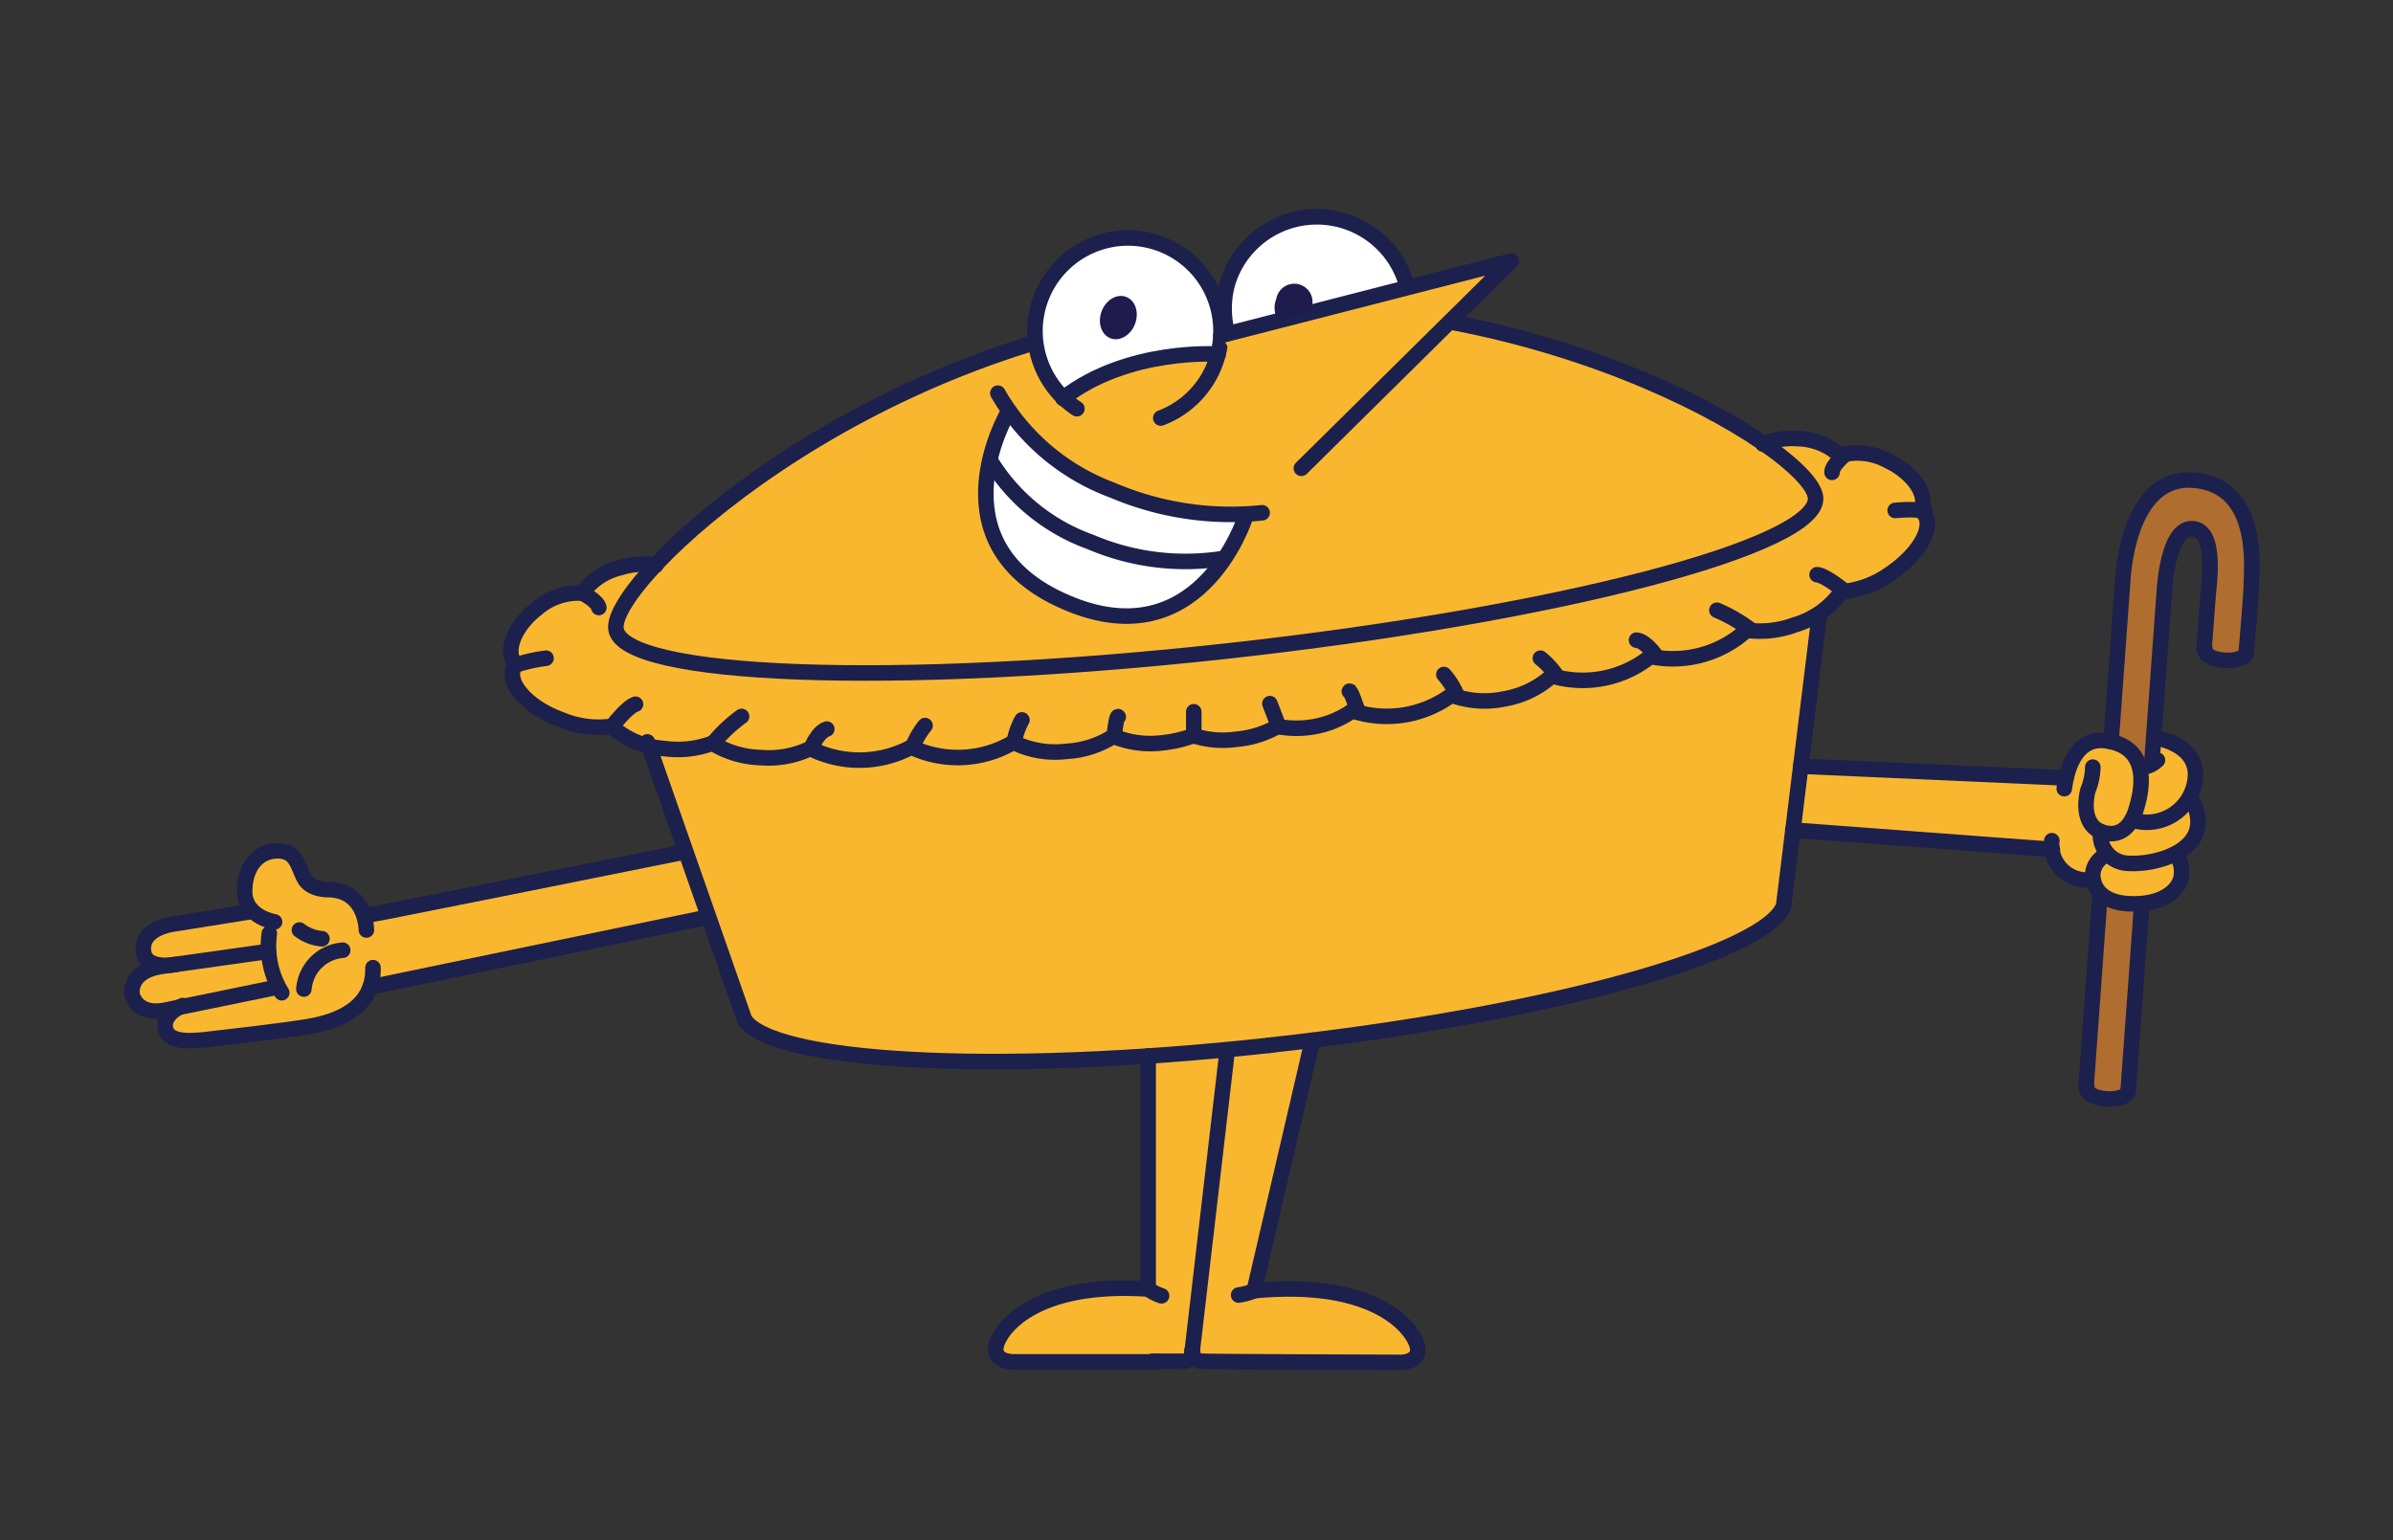 <svg xmlns="http://www.w3.org/2000/svg" viewBox="0 0 123.24 79.34"><rect x="0" y="0" width="123.24" height="79.34" fill="#333333" stroke="none"/><defs><style>.cls-1,.cls-4{fill:#f9b730;}.cls-2{fill:none;}.cls-2,.cls-4{stroke:#1c204d;stroke-linecap:round;stroke-linejoin:round;stroke-width:0.8px;}.cls-3{fill:#fff;}.cls-5{fill:#1d1c4c;}.cls-6{fill:#af6e30;}</style></defs><g id="Layer_1" data-name="Layer 1"><path class="cls-1" d="M39.68,43.4a10.82,10.82,0,0,1-1.25-.09,19.9,19.9,0,0,0-2.52.46l-5,1Q25,46,19,47.11a.61.61,0,0,0-.28.13,1.9,1.9,0,0,0-1.59-1.4c-.73-.12-1.13-.11-1.51-.77a2.49,2.49,0,0,0-.81-1,1.48,1.48,0,0,0-1.89.61,2.05,2.05,0,0,0-.07,2.11l-.11,0a24.67,24.67,0,0,1-3.62.83c-.57.16-1.51.36-1.73,1a.64.64,0,0,0,.19.73c.48.45.26.46-.17.81A1.19,1.19,0,0,0,7,51c0,1.2,1.36.66,2.06,1.05a1.14,1.14,0,0,0-.38.91.59.59,0,0,0,.38.5l.12,0h0c.11.17.26.07.52,0,2.14-.27,4.26-.3,6.37-.66a3.92,3.92,0,0,0,3.24-2.29h0c4.38-.27,8.89-1.7,13.15-2.62,2.13-.46,4.44-.71,6.54-1.28,1.27-.36,1.33-1.38,1.36-2.63C40.38,43.74,40.12,43.32,39.68,43.4Z"/><path class="cls-2" d="M18.87,47.9s0-2-1.89-2.08c0,0-1,.06-1.33-.61s-.41-1.4-1.37-1.39-1.68.78-1.68,2.1,1.54,1.56,1.54,1.56"/><path class="cls-2" d="M13.87,48.08a4.6,4.6,0,0,0,.64,3.05"/><path class="cls-2" d="M15.42,47.9a2.19,2.19,0,0,0,1.16.45"/><path class="cls-2" d="M17.65,48.94a2.18,2.18,0,0,0-2,2"/><path class="cls-2" d="M13.82,49l-5.47.77c-1.82.26-1.54,1.49-1.54,1.49s.25,1.06,1.69.77l5.8-1.19"/><path class="cls-2" d="M13,46.94l-4,.64S7.24,47.76,7.39,49c.12,1,1.69.67,1.69.67"/><path class="cls-2" d="M9.41,51.79s-1,.39-.9,1.13,1.08.77,2.46.58c0,0,3.88-.43,5.09-.66s3.2-.86,3.15-3"/><path class="cls-2" d="M18.87,47.15c.14,0,18.92-3.78,18.92-3.78"/><line class="cls-2" x1="19.06" y1="50.84" x2="39.62" y2="46.58"/><path class="cls-1" d="M31.53,37.41s.75-1,1.2-1.14"/><path class="cls-1" d="M26.62,34.23a8.68,8.68,0,0,1,1.5-.33"/><path class="cls-1" d="M30,30.55s.77.39.84.74"/><path class="cls-1" d="M99.07,26.5a1.07,1.07,0,0,0-.18-.19l0-.07c.36-.77-.42-1.9-1.74-2.52a3.25,3.25,0,0,0-2.44-.26,3.33,3.33,0,0,0-2.19-.87,4,4,0,0,0-1.72.26c-5-3.5-16.66-8.29-29.54-6.88S38,24.59,33.74,29.11a3.86,3.86,0,0,0-1.76.12,3.37,3.37,0,0,0-2,1.32,3.25,3.25,0,0,0-2.31.78c-1.16.89-1.68,2.17-1.16,2.84l.07.06a.74.74,0,0,0-.14.22c-.31.79.78,2,2.43,2.6a4.94,4.94,0,0,0,2.62.36,3.75,3.75,0,0,0,1.86,1l5,14.11c1.3,2.13,12.23,2.87,26.21,1.42l.37,0,.41,0h.12C80,52.23,91,49,91.86,46.64l1.84-15-.77.61L92.84,32a4,4,0,0,0,1.94-1.5,5.05,5.05,0,0,0,2.48-.91C98.74,28.58,99.55,27.21,99.07,26.5Z"/><path class="cls-1" d="M95,30.45s-1-.83-1.42-.85"/><path class="cls-1" d="M99.14,26.29a8.3,8.3,0,0,0-1.54,0"/><path class="cls-1" d="M95,23.43s-.67.55-.65.9"/><path class="cls-1" d="M71.71,68a.5.5,0,0,0-.13-.25A3.32,3.32,0,0,0,70.19,67a3.9,3.9,0,0,0-.82-.19h-.14l-.51-.14a26.33,26.33,0,0,0-2.81-.37,5.32,5.32,0,0,0-1.26,0c.16-.73.33-1.46.48-2.19.24-1.19.35-2.42.64-3.59s.8-2.21,1.1-3.34a22.16,22.16,0,0,0,.63-3.44,1.05,1.05,0,0,0-1.3-1,1.12,1.12,0,0,0-1.76-.09,1.19,1.19,0,0,0-1-.29h0a.93.93,0,0,0-.63.48,3.58,3.58,0,0,1-2,0,1.1,1.1,0,0,0-1.65.94q.19,3.16.14,6.35c0,1-.1,2.09-.1,3.14,0,.76.18,1.56.19,2.33,0,.32-.07.63-.08.94a7.92,7.92,0,0,0-2.32-.23,7.61,7.61,0,0,0-3.44,1,1.09,1.09,0,0,0-.33.35l-.73.25a1.08,1.08,0,0,0-.76,1.1.86.86,0,0,0-.34.51.54.54,0,0,0,.52.69l4.78-.1L59,70a13.34,13.34,0,0,0,2.19-.1.58.58,0,0,0,.25-.12.51.51,0,0,0,.25.17,2.24,2.24,0,0,0,.89.1.73.73,0,0,0,.21-.06c3.16,0,6.33-.1,9.5.11a.56.56,0,0,0,.54-.55A1.9,1.9,0,0,0,71.71,68Z"/><path class="cls-1" d="M112.7,41.42a.49.49,0,0,0-.17-.06c.09-.21.19-.41.27-.62a2.13,2.13,0,0,0,.18-1.05,2.16,2.16,0,0,0-1.3-1.49.55.55,0,0,0-.6,0,.56.56,0,0,0-.2.58h0V39a1.47,1.47,0,0,1,0,.21h0s0,.06,0,.09a.41.41,0,0,1,0,.07l0,.05a.43.43,0,0,1,0,.07h0l-.07.07h0a2.85,2.85,0,0,0-.87-.75,2.64,2.64,0,0,0-.38-.18.45.45,0,0,0-.37-.15H109a2.58,2.58,0,0,0-.72-.12l-.16,0a1,1,0,0,0-.33,0,.88.88,0,0,0-.3.13.8.8,0,0,0-.22.23,2.28,2.28,0,0,0-.36.5,4.43,4.43,0,0,0-.41.91l-6.43-.23c-.76,0-1.53,0-2.3-.07a1.47,1.47,0,0,0-.36,0h-.07c-.25,0-.49,0-.73-.09a2.47,2.47,0,0,0-1.72,0h-.1c-.38-.07-.75-.17-1.14-.26a4.34,4.34,0,0,0-1-.12,3.4,3.4,0,0,0-.46.07,1.64,1.64,0,0,0-1.76,2.68,2,2,0,0,0,1.46.64,3,3,0,0,0,.8-.1h.06l.87.21a12,12,0,0,0,1.45.2,21.87,21.87,0,0,0,2.29,0,1.55,1.55,0,0,0,.43-.07.62.62,0,0,0,.34.14l4,.31c.65,0,1.31.12,2,.11.28,0,.57-.05.86,0a2.71,2.71,0,0,1,.75.16l.12.49a1.17,1.17,0,0,0,.5.71,2.54,2.54,0,0,0,.38.16l.3.12a2.7,2.7,0,0,0,.7.12,2.45,2.45,0,0,0,.81.79,3,3,0,0,0,1.82.3,2.59,2.59,0,0,0,1-.22,2,2,0,0,0,.69-.68,2.09,2.09,0,0,0,.24-1.68,2,2,0,0,0,.91-1.35A1,1,0,0,0,112.7,41.42Z"/><path class="cls-2" d="M65.45,53.83C51,55.41,39.66,54.67,38.34,52.5l-5-14.29"/><path class="cls-2" d="M65.33,53.84c14.6-1.6,25.69-4.79,26.53-7.2l1.84-15"/><path class="cls-2" d="M93.5,25.61c.27,2.51-13.33,6.06-30.39,7.93S32,34.89,31.72,32.38,44.25,17.84,61.31,16,93.22,23.1,93.5,25.61Z"/><path class="cls-2" d="M33.78,29.11a3.9,3.9,0,0,0-1.8.12,3.37,3.37,0,0,0-2,1.32,3.25,3.25,0,0,0-2.31.78c-1.16.89-1.68,2.17-1.16,2.84l.07.06a.74.74,0,0,0-.14.22c-.31.79.78,2,2.43,2.6a4.94,4.94,0,0,0,2.62.36,4.47,4.47,0,0,0,2.7,1.14,5.11,5.11,0,0,0,2.5-.27,5,5,0,0,0,2.51.74,4.94,4.94,0,0,0,2.53-.47,5.64,5.64,0,0,0,5.2-.07,5.61,5.61,0,0,0,5.26-.25,4.81,4.81,0,0,0,2.71.47,5,5,0,0,0,2.44-.78,5,5,0,0,0,2.59.33,6.49,6.49,0,0,0,1.44-.33"/><path class="cls-2" d="M90.79,22.87a4,4,0,0,1,1.78-.28,3.33,3.33,0,0,1,2.19.87,3.25,3.25,0,0,1,2.44.26c1.32.62,2.1,1.75,1.74,2.52a.35.35,0,0,0,0,.08.77.77,0,0,1,.18.18c.48.71-.33,2.08-1.81,3.07a5.05,5.05,0,0,1-2.48.91,4.5,4.5,0,0,1-2.39,1.7,5.17,5.17,0,0,1-2.49.28A5.63,5.63,0,0,1,85,33.81a5.57,5.57,0,0,1-5.08,1A4.85,4.85,0,0,1,77.45,36a4.92,4.92,0,0,1-2.7-.2,5.62,5.62,0,0,1-5.1.81,5,5,0,0,1-2.45.88,5.2,5.2,0,0,1-1.39-.07"/><path class="cls-2" d="M61.48,36.66l0,1.23a4.84,4.84,0,0,0,2.15.19,5.19,5.19,0,0,0,2.21-.69l-.44-1.15"/><path class="cls-2" d="M52.23,38.23a3.75,3.75,0,0,1,.4-1.15"/><path class="cls-2" d="M57.38,37.92s.12-1.14.21-1"/><path class="cls-2" d="M47,38.48a4.1,4.1,0,0,1,.64-1.11"/><path class="cls-2" d="M41.77,38.55s.33-.85.81-1"/><path class="cls-2" d="M36.73,38.28a7.69,7.69,0,0,1,1.46-1.38"/><path class="cls-2" d="M31.53,37.41s.75-1,1.2-1.14"/><path class="cls-2" d="M26.62,34.23a8.68,8.68,0,0,1,1.5-.33"/><path class="cls-2" d="M30,30.55s.77.39.84.74"/><path class="cls-2" d="M75,35.74a3.73,3.73,0,0,0-.64-1"/><path class="cls-2" d="M69.9,36.55s-.36-1.09-.41-.94"/><path class="cls-2" d="M80.19,34.84a4.17,4.17,0,0,0-.86-.94"/><path class="cls-2" d="M85.28,33.78s-.51-.76-1-.81"/><path class="cls-2" d="M90.15,32.43a8,8,0,0,0-1.73-1"/><path class="cls-2" d="M95,30.45s-1-.83-1.42-.85"/><path class="cls-2" d="M99.14,26.29a8.3,8.3,0,0,0-1.54,0"/><path class="cls-2" d="M95,23.43s-.67.55-.65.9"/><path class="cls-2" d="M59.13,54.39l0,12a2.47,2.47,0,0,0,.69.35"/><path class="cls-2" d="M59.69,70.14c-2.9,0-7.55,0-7.55,0s-1,0-.84-.81,1.86-3.34,7.85-2.94"/><path class="cls-2" d="M61.4,69.58s0,.53-.45.53l-1.59,0"/><path class="cls-2" d="M67.59,53.58l-3,12.9a3.13,3.13,0,0,1-.8.22"/><path class="cls-2" d="M61.4,69.53s0,.55.45.58,10.31.06,10.31.06,1,0,.84-.81-2-3.51-8.46-2.88"/><line class="cls-2" x1="63.2" y1="54.13" x2="61.4" y2="69.58"/><path class="cls-3" d="M62.88,17.28A4.66,4.66,0,0,0,57,12.48c-4.25,1.49-4.25,5.27-2.43,7.81.29.4.75-.22,1-.6a10.89,10.89,0,0,1,3.38-1.35c1.09-.21,2.78.12,3.81-.25C63,18,62.84,17.52,62.88,17.28Z"/><path class="cls-3" d="M72,13.68a.53.53,0,0,0-.14-.12,1,1,0,0,0-.54-.77l-.19-.1-1.31-.93c-.22-.16-.49-.46-.69-.41-.37-.17-.71,0-1.08-.12a3.74,3.74,0,0,0-2.7.84c-1.35.9-3.24,3.2-2.15,4.81.39.57,1.43.12,1.79-.35,1-.26,2-.39,3-.69A13.52,13.52,0,0,1,71,15C71.73,15.37,72.65,14.33,72,13.68Z"/><path class="cls-2" d="M55.46,21.05a4.79,4.79,0,1,1,4.32.48"/><path class="cls-2" d="M63.2,17.12a4.89,4.89,0,0,1,0-2.46,4.8,4.8,0,0,1,9.22-.06"/><polyline class="cls-4" points="62.88 17.28 77.83 13.44 67.02 24.12"/><path class="cls-2" d="M62.74,18.24s-4.67-.33-8,2.28"/><ellipse class="cls-5" cx="57.59" cy="16.36" rx="1.14" ry="0.92" transform="translate(22.06 64.54) rotate(-69.45)"/><path class="cls-5" d="M65.84,16.52a1.22,1.22,0,0,1-.11-1.13.94.94,0,1,1,1.73.65"/><path class="cls-3" d="M63.94,26.59a3.81,3.81,0,0,1-1.57-.26.8.8,0,0,1-.53.15,13.77,13.77,0,0,1-3.93-1,12.63,12.63,0,0,1-3.48-1.89.86.86,0,0,1-.16-.18l-.59-.24c-.12-.11-.18-.11-.25-.27s-.38-.16-.4-.23a4.29,4.29,0,0,1-.94-1.28l-.21-.09s-4,7,2.71,9.58c7.33,2.88,9.53-4.21,9.53-4.21Z"/><path class="cls-2" d="M51.39,20.25a11.35,11.35,0,0,0,5.91,5A15.54,15.54,0,0,0,65,26.41"/><path class="cls-2" d="M64.12,26.67s-2.4,7.55-9.53,4.21c-6.53-3.05-2.71-9.58-2.71-9.58"/><path class="cls-2" d="M51,23.72a10,10,0,0,0,5.15,4.19,12.45,12.45,0,0,0,6.87.85"/><path class="cls-6" d="M109.61,56.07c.41-2.74.41-5.61.59-8.38a.6.6,0,0,0,0-.32.61.61,0,0,0,0-.15.41.41,0,0,0,.12-.29.43.43,0,0,0-.42-.41,6.39,6.39,0,0,1-.75.09h0l-.12-.09a1.41,1.41,0,0,1-.27-.18c-.29-.34-.78,0-.7.4a2.8,2.8,0,0,1,.06,1,.57.57,0,0,0,0,.29,59.86,59.86,0,0,0-.53,6.13c-.08,1-.5,2.42,1,2.4a2,2,0,0,0,1-.53Z"/><path class="cls-6" d="M115.8,33.15c.07-2.16.84-5.53-.78-7.33s-3.69-1.14-5,.68c-.18.25-.45.86-.35,1.06a8.81,8.81,0,0,0-.36,2.51c-.12,1.16-.23,2.31-.35,3.47a.65.65,0,0,0,.16.54.53.53,0,0,0,0,.13c0,.14,0,.28,0,.42s0,0,0,.06c-.11.87-.29,1.76-.34,2.64a.61.61,0,0,0-.16.27.77.77,0,0,0,.52.92.52.52,0,0,0,.35,0l.37.24a1.86,1.86,0,0,0,.1.39c.13.35.72.44.8,0a5.67,5.67,0,0,0,.07-.82s0,0,0-.08a.43.43,0,0,0,0-.05c0-.33,0-.65,0-1a7.14,7.14,0,0,0,.29-2.64.87.87,0,0,0-.05-.28v0a11,11,0,0,0,.05-1.52.78.78,0,0,0,0-.16c0-.12,0-.24,0-.35a12.57,12.57,0,0,0,.39-2.91s0,0,0-.07a.73.73,0,0,0,.09-.22c.1-.49.38-1.5.94-1.7,1.14-.41,1,1,1.13,1.66a10,10,0,0,1-.21,3.86.84.84,0,0,0,.81,1h.33A.83.83,0,0,0,115.8,33.15Z"/><path class="cls-2" d="M106.31,40.62c.12-.92.57-2.72,2.2-2.46,2.16.34,1.87,2.35,1.5,3.52,0,0-.36,1.57-1.67,1.2-1.15-.32-.93-1.75-.81-2.18a3.31,3.31,0,0,0,.25-1.19"/><path class="cls-2" d="M111,38s2.05.28,2.07,1.88a2.51,2.51,0,0,1-3.28,2.35"/><path class="cls-2" d="M108.18,42.83a1.47,1.47,0,0,0,1.24,1.62c1.37.16,3.93-.5,3.77-2.26a2,2,0,0,0-.38-1.06"/><path class="cls-2" d="M112.06,44a1.49,1.49,0,0,1,.27,1.17c-.13.72-1,1.44-2.62,1.38s-2-1-1.92-1.64a1.17,1.17,0,0,1,.63-.85"/><line class="cls-2" x1="106.4" y1="40.07" x2="92.74" y2="39.46"/><line class="cls-2" x1="105.7" y1="43.75" x2="92.33" y2="42.75"/><path class="cls-2" d="M110.31,39.47s.34.12.8-.32"/><path class="cls-2" d="M107.77,45.3a1.81,1.81,0,0,1-2.1-2"/><path class="cls-2" d="M109.6,56.18c0,.27-.52.46-1.12.42s-1.07-.3-1-.58"/><path class="cls-2" d="M115.68,33.59c0,.28-.52.46-1.12.42s-1.07-.3-1-.58"/><path class="cls-2" d="M108.72,38.2l.6-8.28s.19-5.44,3.63-5.19,3,4.48,3,5.2-.27,3.66-.27,3.66"/><line class="cls-2" x1="107.43" y1="56.02" x2="108.15" y2="46.08"/><path class="cls-2" d="M110.82,39.3l.65-8.94s.17-3.22,1.45-3.13.83,2.95.79,3.51-.2,2.69-.2,2.69"/><line class="cls-2" x1="109.6" y1="56.18" x2="110.3" y2="46.58"/></g></svg>